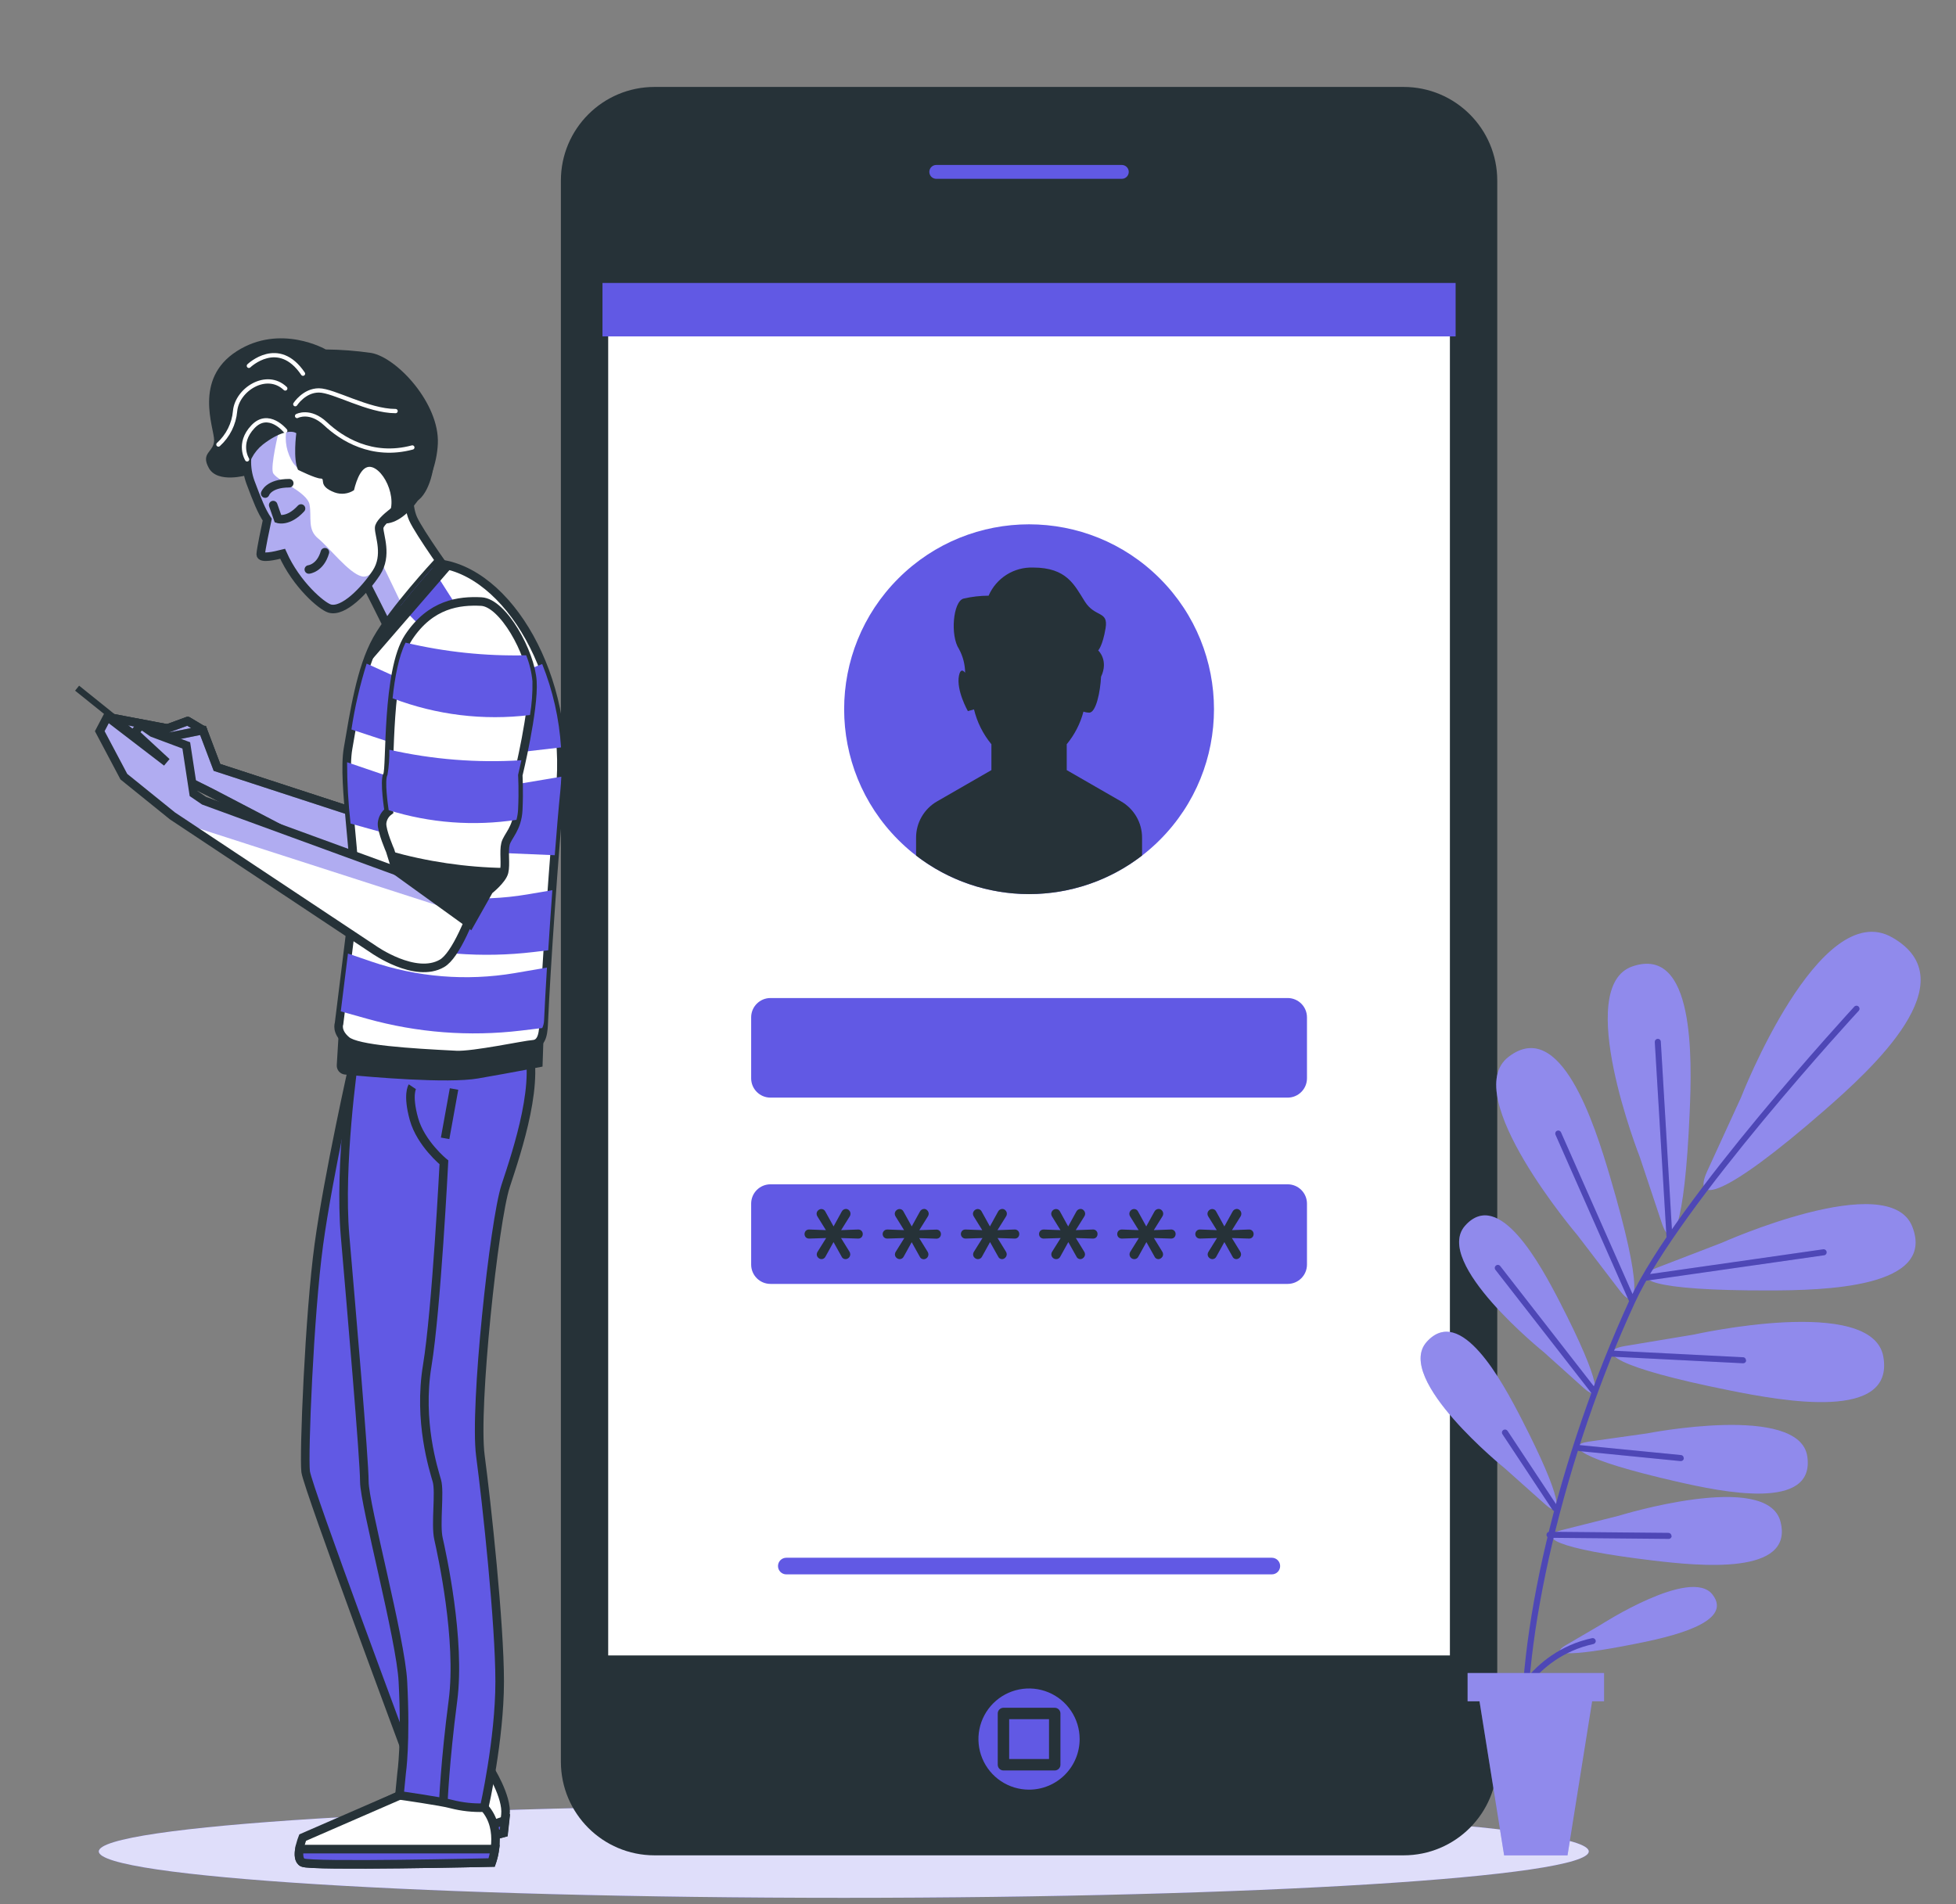<svg width="229" height="223" viewBox="0 0 229 223" fill="none" xmlns="http://www.w3.org/2000/svg">
<rect x="0" y="0" width="229" height="223" fill="#808080" stroke="none"/>
<path d="M98.787 222.232C146.957 222.232 186.006 219.8 186.006 216.799C186.006 213.798 146.957 211.365 98.787 211.365C50.617 211.365 11.567 213.798 11.567 216.799C11.567 219.8 50.617 222.232 98.787 222.232Z" fill="#6159E4"/>
<path opacity="0.8" d="M98.787 222.232C146.957 222.232 186.006 219.8 186.006 216.799C186.006 213.798 146.957 211.365 98.787 211.365C50.617 211.365 11.567 213.798 11.567 216.799C11.567 219.8 50.617 222.232 98.787 222.232Z" fill="white"/>
<path d="M164.328 10.181H76.629C70.574 10.181 65.666 15.089 65.666 21.144V206.293C65.666 212.348 70.574 217.256 76.629 217.256H164.328C170.383 217.256 175.292 212.348 175.292 206.293V21.144C175.292 15.089 170.383 10.181 164.328 10.181Z" fill="#263238"/>
<path d="M170.417 32.92H70.536V194.517H170.417V32.92Z" fill="white" stroke="#263238" stroke-width="1.337" stroke-miterlimit="10"/>
<path d="M135.787 98.355C144.242 89.9 144.242 76.193 135.787 67.738C127.333 59.283 113.625 59.283 105.17 67.738C96.715 76.193 96.715 89.9 105.17 98.355C113.625 106.81 127.333 106.81 135.787 98.355Z" fill="#6159E4"/>
<path d="M148.902 184.355H92.061C91.933 184.356 91.806 184.331 91.688 184.283C91.57 184.234 91.462 184.163 91.371 184.073C91.281 183.983 91.209 183.875 91.159 183.757C91.11 183.639 91.085 183.513 91.085 183.385C91.084 183.256 91.109 183.129 91.158 183.01C91.207 182.891 91.278 182.784 91.369 182.693C91.46 182.602 91.568 182.53 91.687 182.481C91.805 182.432 91.933 182.408 92.061 182.408H148.902C149.03 182.408 149.157 182.434 149.275 182.483C149.393 182.532 149.5 182.604 149.591 182.695C149.681 182.785 149.752 182.893 149.801 183.011C149.849 183.13 149.874 183.257 149.873 183.385C149.873 183.642 149.771 183.889 149.589 184.071C149.407 184.253 149.16 184.355 148.902 184.355Z" fill="#6159E4"/>
<path d="M150.753 116.867H90.204C88.955 116.867 87.942 117.88 87.942 119.129V126.267C87.942 127.517 88.955 128.529 90.204 128.529H150.753C152.002 128.529 153.015 127.517 153.015 126.267V119.129C153.015 117.88 152.002 116.867 150.753 116.867Z" fill="#6159E4"/>
<path d="M150.753 138.68H90.204C88.955 138.68 87.942 139.693 87.942 140.943V148.08C87.942 149.33 88.955 150.343 90.204 150.343H150.753C152.002 150.343 153.015 149.33 153.015 148.08V140.943C153.015 139.693 152.002 138.68 150.753 138.68Z" fill="#6159E4"/>
<path d="M131.258 93.846L124.888 90.178V87.148C125.81 86.032 126.479 84.729 126.846 83.329C127.065 83.406 127.296 83.447 127.529 83.447C128.319 83.447 128.821 80.998 128.905 79.249C129.825 77.302 128.572 76.163 128.572 76.163C128.572 76.163 129.092 75.644 129.436 73.562C129.78 71.48 128.223 72.349 127.01 70.441C125.796 68.534 124.928 66.458 120.944 66.458C119.846 66.422 118.763 66.717 117.835 67.304C116.908 67.892 116.178 68.745 115.742 69.753C114.75 69.757 113.762 69.872 112.796 70.097C111.578 70.441 111.234 74.43 112.272 75.993C112.736 76.848 112.984 77.803 112.994 78.775C112.717 78.437 112.43 78.346 112.272 79.114C111.928 80.846 113.316 83.272 113.316 83.272L114.032 83.069C114.393 84.566 115.09 85.961 116.069 87.148V90.178L109.699 93.846C108.955 94.275 108.337 94.893 107.907 95.637C107.477 96.381 107.251 97.224 107.25 98.083V100.182C111.039 103.109 115.691 104.697 120.479 104.697C125.266 104.697 129.918 103.109 133.707 100.182V98.083C133.707 97.224 133.481 96.38 133.051 95.636C132.621 94.892 132.003 94.275 131.258 93.846V93.846Z" fill="#263238"/>
<path d="M96.185 147.443C96.039 147.441 95.9 147.382 95.796 147.279C95.741 147.23 95.696 147.169 95.666 147.101C95.636 147.032 95.621 146.959 95.621 146.884C95.623 146.782 95.652 146.683 95.706 146.597L96.722 144.972L94.741 145.034C94.666 145.038 94.592 145.027 94.522 145.001C94.452 144.975 94.388 144.934 94.335 144.881C94.243 144.778 94.192 144.644 94.192 144.506C94.192 144.368 94.243 144.234 94.335 144.131C94.387 144.076 94.45 144.034 94.52 144.007C94.591 143.979 94.666 143.968 94.741 143.973L96.693 144.046L95.689 142.427C95.634 142.339 95.605 142.237 95.604 142.133C95.604 142.059 95.619 141.985 95.649 141.917C95.679 141.849 95.724 141.788 95.779 141.738C95.883 141.636 96.022 141.577 96.168 141.575C96.265 141.575 96.359 141.603 96.439 141.655C96.52 141.707 96.585 141.781 96.626 141.868L97.59 143.612L98.544 141.879C98.589 141.787 98.659 141.709 98.745 141.653C98.832 141.597 98.932 141.566 99.035 141.564C99.106 141.564 99.177 141.579 99.242 141.608C99.307 141.637 99.365 141.68 99.413 141.733C99.516 141.84 99.573 141.984 99.571 142.133C99.571 142.23 99.545 142.326 99.498 142.41L98.476 144.046L100.457 143.973C100.532 143.968 100.607 143.979 100.677 144.007C100.748 144.034 100.811 144.076 100.863 144.131C100.959 144.231 101.012 144.365 101.01 144.503C101.009 144.643 100.957 144.778 100.863 144.881C100.81 144.934 100.746 144.975 100.676 145.001C100.606 145.027 100.531 145.038 100.457 145.034L98.465 144.972L99.458 146.58C99.514 146.669 99.543 146.773 99.543 146.879C99.543 147.028 99.483 147.172 99.377 147.278C99.272 147.383 99.128 147.443 98.978 147.443C98.882 147.442 98.787 147.412 98.707 147.358C98.627 147.304 98.564 147.227 98.527 147.138L97.585 145.445L96.648 147.138C96.607 147.227 96.541 147.302 96.46 147.356C96.378 147.409 96.283 147.44 96.185 147.443V147.443Z" fill="#263238"/>
<path d="M105.337 147.443C105.191 147.441 105.052 147.382 104.948 147.279C104.892 147.23 104.848 147.169 104.818 147.101C104.788 147.032 104.773 146.959 104.773 146.884C104.775 146.782 104.804 146.683 104.858 146.597L105.873 144.972L103.898 145.034C103.823 145.037 103.748 145.025 103.677 144.999C103.606 144.973 103.542 144.933 103.487 144.881C103.412 144.804 103.362 144.706 103.343 144.6C103.325 144.494 103.339 144.385 103.383 144.287C103.428 144.189 103.501 144.106 103.593 144.05C103.684 143.994 103.791 143.967 103.898 143.973L105.845 144.046L104.841 142.427C104.786 142.339 104.757 142.237 104.756 142.133C104.756 142.059 104.771 141.985 104.801 141.917C104.831 141.849 104.876 141.788 104.931 141.738C105.035 141.636 105.174 141.577 105.32 141.575C105.417 141.575 105.51 141.603 105.591 141.655C105.672 141.707 105.737 141.781 105.777 141.868L106.742 143.612L107.696 141.879C107.741 141.787 107.811 141.709 107.897 141.653C107.984 141.597 108.084 141.566 108.187 141.564C108.258 141.563 108.329 141.578 108.394 141.607C108.459 141.637 108.517 141.679 108.565 141.733C108.617 141.786 108.658 141.848 108.686 141.917C108.715 141.986 108.729 142.059 108.728 142.133C108.726 142.231 108.699 142.326 108.649 142.41L107.628 144.046L109.614 143.984C109.689 143.979 109.763 143.991 109.832 144.018C109.902 144.045 109.964 144.088 110.015 144.142C110.111 144.242 110.164 144.376 110.162 144.514C110.161 144.654 110.109 144.789 110.015 144.893C109.963 144.945 109.9 144.986 109.831 145.012C109.762 145.038 109.688 145.049 109.614 145.045L107.617 144.983L108.61 146.591C108.666 146.681 108.695 146.784 108.694 146.89C108.694 147.04 108.635 147.183 108.529 147.289C108.423 147.395 108.28 147.454 108.13 147.454C108.034 147.453 107.939 147.423 107.859 147.369C107.779 147.315 107.716 147.239 107.679 147.149L106.737 145.457L105.8 147.149C105.757 147.236 105.691 147.309 105.609 147.361C105.528 147.412 105.434 147.441 105.337 147.443V147.443Z" fill="#263238"/>
<path d="M114.495 147.443C114.347 147.442 114.205 147.383 114.1 147.279C114.045 147.23 114 147.169 113.97 147.101C113.94 147.032 113.925 146.959 113.925 146.884C113.927 146.782 113.956 146.683 114.01 146.597L115.025 144.972L113.051 145.034C112.944 145.038 112.839 145.01 112.748 144.955C112.658 144.899 112.586 144.817 112.542 144.72C112.497 144.624 112.483 144.516 112.5 144.411C112.518 144.306 112.566 144.208 112.639 144.131C112.692 144.076 112.756 144.034 112.827 144.007C112.898 143.98 112.975 143.968 113.051 143.973L114.997 144.046L113.993 142.427C113.938 142.339 113.909 142.237 113.908 142.133C113.91 142.059 113.926 141.986 113.956 141.919C113.986 141.851 114.029 141.79 114.083 141.738C114.188 141.634 114.33 141.575 114.478 141.575C114.573 141.576 114.666 141.605 114.746 141.657C114.826 141.709 114.889 141.782 114.929 141.868L115.894 143.612L116.848 141.879C116.893 141.787 116.963 141.709 117.049 141.653C117.136 141.597 117.236 141.566 117.339 141.564C117.41 141.563 117.481 141.578 117.546 141.607C117.611 141.637 117.669 141.679 117.717 141.733C117.769 141.786 117.81 141.848 117.839 141.917C117.867 141.986 117.881 142.059 117.88 142.133C117.878 142.231 117.851 142.326 117.801 142.41L116.78 144.046L118.766 143.973C118.839 143.966 118.913 143.974 118.983 143.998C119.052 144.021 119.116 144.059 119.169 144.11C119.223 144.16 119.265 144.221 119.293 144.289C119.32 144.357 119.333 144.43 119.331 144.503C119.332 144.642 119.281 144.777 119.189 144.881C119.136 144.934 119.073 144.975 119.003 145.001C118.933 145.027 118.858 145.038 118.783 145.034L116.791 144.972L117.779 146.58C117.835 146.669 117.864 146.773 117.864 146.879C117.862 146.953 117.845 147.026 117.815 147.094C117.785 147.161 117.742 147.222 117.689 147.274C117.64 147.326 117.58 147.369 117.514 147.398C117.448 147.427 117.377 147.442 117.305 147.443C117.209 147.441 117.116 147.411 117.036 147.357C116.957 147.303 116.896 147.227 116.859 147.138L115.911 145.445L114.975 147.138C114.932 147.23 114.865 147.307 114.78 147.361C114.695 147.415 114.596 147.443 114.495 147.443V147.443Z" fill="#263238"/>
<path d="M123.647 147.443C123.499 147.442 123.357 147.383 123.252 147.279C123.146 147.175 123.085 147.033 123.083 146.884C123.081 146.783 123.109 146.683 123.162 146.597L124.178 144.972L122.203 145.034C122.127 145.037 122.052 145.025 121.981 144.999C121.911 144.973 121.846 144.933 121.791 144.881C121.699 144.778 121.648 144.644 121.648 144.506C121.648 144.368 121.699 144.234 121.791 144.131C121.845 144.078 121.91 144.037 121.981 144.01C122.051 143.983 122.127 143.97 122.203 143.973L124.155 144.046L123.156 142.427C123.102 142.339 123.072 142.237 123.072 142.133C123.073 142.059 123.09 141.986 123.12 141.919C123.15 141.851 123.193 141.79 123.247 141.738C123.352 141.634 123.493 141.575 123.641 141.575C123.738 141.575 123.832 141.603 123.913 141.655C123.993 141.707 124.058 141.781 124.099 141.868L125.058 143.612L126.011 141.879C126.057 141.787 126.126 141.709 126.213 141.653C126.299 141.597 126.399 141.566 126.502 141.564C126.574 141.563 126.644 141.578 126.709 141.607C126.775 141.637 126.833 141.679 126.88 141.733C126.933 141.786 126.974 141.848 127.002 141.917C127.03 141.986 127.044 142.059 127.044 142.133C127.042 142.231 127.015 142.326 126.965 142.41L125.944 144.046L127.93 143.973C128.003 143.966 128.076 143.974 128.146 143.998C128.215 144.021 128.279 144.059 128.333 144.11C128.386 144.16 128.428 144.221 128.456 144.289C128.484 144.357 128.497 144.43 128.494 144.503C128.495 144.642 128.445 144.777 128.353 144.881C128.3 144.934 128.236 144.975 128.166 145.001C128.096 145.027 128.021 145.038 127.947 145.034L125.955 144.972L126.942 146.58C126.998 146.669 127.027 146.773 127.027 146.879C127.027 146.953 127.012 147.027 126.982 147.095C126.952 147.163 126.907 147.224 126.852 147.274C126.803 147.326 126.744 147.369 126.678 147.398C126.612 147.427 126.54 147.442 126.468 147.443C126.372 147.441 126.279 147.411 126.2 147.357C126.121 147.303 126.059 147.227 126.023 147.138L125.075 145.445L124.138 147.138C124.095 147.231 124.026 147.31 123.938 147.364C123.851 147.418 123.75 147.446 123.647 147.443Z" fill="#263238"/>
<path d="M132.799 147.443C132.651 147.442 132.509 147.383 132.404 147.279C132.317 147.191 132.261 147.076 132.246 146.952C132.23 146.829 132.256 146.704 132.319 146.597L133.329 144.972L131.355 145.034C131.279 145.037 131.204 145.025 131.133 144.999C131.062 144.973 130.998 144.933 130.943 144.881C130.851 144.778 130.8 144.644 130.8 144.506C130.8 144.368 130.851 144.234 130.943 144.131C130.997 144.078 131.062 144.037 131.133 144.01C131.203 143.983 131.279 143.97 131.355 143.973L133.307 144.046L132.302 142.427C132.248 142.339 132.219 142.237 132.218 142.133C132.22 141.985 132.281 141.843 132.387 141.738C132.492 141.634 132.634 141.575 132.782 141.575C132.878 141.575 132.972 141.603 133.053 141.655C133.134 141.707 133.198 141.781 133.239 141.868L134.198 143.612L135.152 141.879C135.197 141.787 135.267 141.709 135.353 141.653C135.44 141.597 135.54 141.566 135.643 141.564C135.715 141.563 135.787 141.578 135.853 141.607C135.919 141.636 135.978 141.679 136.026 141.733C136.13 141.84 136.187 141.984 136.184 142.133C136.182 142.231 136.155 142.326 136.105 142.41L135.084 144.046L137.07 143.973C137.143 143.966 137.217 143.974 137.286 143.998C137.356 144.021 137.42 144.059 137.473 144.11C137.527 144.16 137.569 144.221 137.596 144.289C137.624 144.357 137.637 144.43 137.634 144.503C137.636 144.642 137.585 144.777 137.493 144.881C137.44 144.934 137.377 144.975 137.307 145.001C137.237 145.027 137.162 145.038 137.087 145.034L135.095 144.972L136.083 146.58C136.138 146.669 136.168 146.773 136.167 146.879C136.168 146.953 136.153 147.027 136.123 147.095C136.092 147.163 136.048 147.224 135.993 147.274C135.943 147.326 135.884 147.369 135.818 147.398C135.752 147.427 135.681 147.442 135.609 147.443C135.513 147.441 135.42 147.411 135.34 147.357C135.261 147.303 135.2 147.227 135.163 147.138L134.215 145.445L133.279 147.138C133.236 147.23 133.169 147.307 133.084 147.361C132.999 147.415 132.9 147.443 132.799 147.443Z" fill="#263238"/>
<path d="M141.951 147.443C141.805 147.441 141.665 147.382 141.561 147.279C141.506 147.23 141.461 147.169 141.431 147.101C141.401 147.032 141.386 146.959 141.386 146.884C141.388 146.782 141.417 146.683 141.471 146.597L142.481 144.972L140.506 145.034C140.434 145.039 140.361 145.029 140.292 145.005C140.223 144.981 140.16 144.943 140.107 144.893C140.054 144.843 140.012 144.782 139.984 144.715C139.955 144.648 139.941 144.576 139.942 144.503C139.942 144.434 139.955 144.366 139.981 144.302C140.007 144.238 140.046 144.18 140.094 144.131C140.146 144.076 140.21 144.034 140.28 144.007C140.35 143.979 140.425 143.968 140.501 143.973L142.453 144.046L141.448 142.427C141.394 142.339 141.365 142.237 141.364 142.133C141.366 141.985 141.427 141.843 141.533 141.738C141.638 141.634 141.78 141.575 141.928 141.575C142.024 141.575 142.118 141.603 142.199 141.655C142.28 141.707 142.344 141.781 142.385 141.868L143.344 143.612L144.303 141.879C144.348 141.788 144.417 141.71 144.502 141.655C144.588 141.599 144.687 141.567 144.789 141.564C144.861 141.563 144.933 141.578 144.999 141.607C145.065 141.636 145.124 141.679 145.172 141.733C145.276 141.84 145.333 141.984 145.33 142.133C145.33 142.23 145.305 142.326 145.257 142.41L144.236 144.046L146.216 143.973C146.291 143.968 146.367 143.979 146.437 144.007C146.507 144.034 146.571 144.076 146.622 144.131C146.719 144.231 146.771 144.365 146.769 144.503C146.769 144.643 146.717 144.778 146.622 144.881C146.569 144.934 146.506 144.975 146.436 145.001C146.366 145.027 146.291 145.038 146.216 145.034L144.224 144.972L145.212 146.58C145.268 146.669 145.297 146.773 145.297 146.879C145.294 147.027 145.234 147.169 145.127 147.274C145.024 147.379 144.885 147.439 144.738 147.443C144.642 147.441 144.549 147.411 144.469 147.357C144.39 147.303 144.329 147.227 144.292 147.138L143.344 145.445L142.408 147.138C142.367 147.226 142.303 147.301 142.222 147.355C142.142 147.409 142.048 147.439 141.951 147.443Z" fill="#263238"/>
<g style="mix-blend-mode:multiply">
<path d="M170.417 33.134H70.536V39.392H170.417V33.134Z" fill="#6159E4"/>
</g>
<path d="M131.338 21.607H109.615C109.222 21.607 108.846 21.451 108.569 21.174C108.292 20.897 108.136 20.52 108.136 20.128V20.128C108.136 19.736 108.292 19.36 108.569 19.083C108.846 18.806 109.222 18.65 109.615 18.65H131.338C131.73 18.65 132.106 18.806 132.383 19.083C132.66 19.36 132.816 19.736 132.816 20.128V20.128C132.816 20.52 132.66 20.897 132.383 21.174C132.106 21.451 131.73 21.607 131.338 21.607V21.607Z" fill="#6159E4" stroke="#263238" stroke-width="1.337" stroke-linecap="round" stroke-linejoin="round"/>
<path d="M126.4 203.646C126.401 202.474 126.055 201.328 125.404 200.353C124.754 199.378 123.828 198.617 122.746 198.168C121.663 197.719 120.471 197.601 119.321 197.83C118.172 198.058 117.115 198.623 116.287 199.452C115.458 200.28 114.893 201.337 114.665 202.486C114.436 203.636 114.554 204.828 115.003 205.911C115.452 206.993 116.213 207.919 117.188 208.569C118.163 209.22 119.309 209.566 120.481 209.565C122.051 209.564 123.555 208.94 124.665 207.83C125.775 206.72 126.399 205.216 126.4 203.646Z" fill="#6159E4"/>
<path d="M123.483 200.645H117.48V206.648H123.483V200.645Z" fill="#6159E4" stroke="#263238" stroke-width="1.337" stroke-linecap="round" stroke-linejoin="round"/>
<path d="M191.993 135.521C191.993 135.521 184.127 115.535 191.129 113.16C198.419 110.683 198.098 123.88 197.816 130.313C197.223 144.057 195.705 146.613 194.571 143.256L191.993 135.521ZM189.629 151.11C191.79 153.932 192.399 151.009 188.5 137.811C186.672 131.605 182.7 119.05 176.606 123.762C170.755 128.276 184.68 144.639 184.68 144.639L189.629 151.11ZM185.453 162.564C187.513 164.392 187.552 162.085 182.66 152.555C180.364 148.092 175.506 139.058 171.528 143.527C167.708 147.838 180.725 158.316 180.725 158.316L185.453 162.564ZM180.939 176.185C182.999 178.019 183.038 175.705 178.146 166.181C175.85 161.718 170.992 152.679 167.014 157.153C163.217 161.475 176.194 171.953 176.194 171.953L180.939 176.185ZM193.973 148.458C190.678 149.745 193.296 151.144 207.058 151.105C213.513 151.105 226.693 150.811 223.883 143.64C221.192 136.751 201.59 145.524 201.59 145.524L193.973 148.458ZM190.221 157.622C186.734 158.225 189.025 160.121 202.521 162.818C208.846 164.088 221.818 166.429 220.492 158.869C219.223 151.579 198.267 156.284 198.267 156.284L190.221 157.622ZM186.023 168.81C183.055 169.239 184.951 170.893 196.298 173.488C201.619 174.707 212.537 176.992 211.589 170.543C210.686 164.336 192.856 167.846 192.856 167.846L186.023 168.81ZM182.835 179.175C179.929 179.915 181.989 181.359 193.556 182.736C198.972 183.379 210.071 184.496 208.451 178.182C206.889 172.123 189.533 177.488 189.533 177.488L182.835 179.175ZM199.841 137.213C198.148 141.005 201.664 140.429 213.614 130.002C219.211 125.11 230.44 114.875 221.547 109.78C213.01 104.882 203.83 128.513 203.83 128.513L199.841 137.213ZM183.275 192.678C181.487 193.722 183.241 194.128 191.445 192.491C195.293 191.73 203.119 190.037 200.473 186.697C197.912 183.481 187.417 190.251 187.417 190.251L183.275 192.678Z" fill="#6159E4"/>
<path opacity="0.3" d="M191.993 135.521C191.993 135.521 184.127 115.535 191.129 113.16C198.419 110.683 198.098 123.88 197.816 130.313C197.223 144.057 195.705 146.613 194.571 143.256L191.993 135.521ZM189.629 151.11C191.79 153.932 192.399 151.009 188.5 137.811C186.672 131.605 182.7 119.05 176.606 123.762C170.755 128.276 184.68 144.639 184.68 144.639L189.629 151.11ZM185.453 162.564C187.513 164.392 187.552 162.085 182.66 152.555C180.364 148.092 175.506 139.058 171.528 143.527C167.708 147.838 180.725 158.316 180.725 158.316L185.453 162.564ZM180.939 176.185C182.999 178.019 183.038 175.705 178.146 166.181C175.85 161.718 170.992 152.679 167.014 157.153C163.217 161.475 176.194 171.953 176.194 171.953L180.939 176.185ZM193.973 148.458C190.678 149.745 193.296 151.144 207.058 151.105C213.513 151.105 226.693 150.811 223.883 143.64C221.192 136.751 201.59 145.524 201.59 145.524L193.973 148.458ZM190.221 157.622C186.734 158.225 189.025 160.121 202.521 162.818C208.846 164.088 221.818 166.429 220.492 158.869C219.223 151.579 198.267 156.284 198.267 156.284L190.221 157.622ZM186.023 168.81C183.055 169.239 184.951 170.893 196.298 173.488C201.619 174.707 212.537 176.992 211.589 170.543C210.686 164.336 192.856 167.846 192.856 167.846L186.023 168.81ZM182.835 179.175C179.929 179.915 181.989 181.359 193.556 182.736C198.972 183.379 210.071 184.496 208.451 178.182C206.889 172.123 189.533 177.488 189.533 177.488L182.835 179.175ZM199.841 137.213C198.148 141.005 201.664 140.429 213.614 130.002C219.211 125.11 230.44 114.875 221.547 109.78C213.01 104.882 203.83 128.513 203.83 128.513L199.841 137.213ZM183.275 192.678C181.487 193.722 183.241 194.128 191.445 192.491C195.293 191.73 203.119 190.037 200.473 186.697C197.912 183.481 187.417 190.251 187.417 190.251L183.275 192.678Z" fill="white"/>
<path d="M195.463 144.825L194.092 122.013ZM191.124 152.352L182.457 132.733ZM213.49 146.647L192.721 149.626ZM186.632 162.926L175.387 148.498ZM188.607 158.502L204.101 159.281ZM184.94 169.567L196.789 170.74ZM182.079 176.597L176.194 167.744ZM181.402 179.723L195.333 179.853ZM178.581 205.858C178.674 205.851 178.761 205.807 178.822 205.737C178.883 205.666 178.914 205.574 178.908 205.48C178.022 192.176 183.168 170.385 191.423 152.498C196.698 141.067 217.378 118.599 217.598 118.373C217.664 118.307 217.702 118.216 217.702 118.122C217.702 118.028 217.664 117.938 217.598 117.871C217.565 117.838 217.527 117.812 217.484 117.795C217.441 117.777 217.396 117.768 217.349 117.768C217.303 117.768 217.258 117.777 217.215 117.795C217.172 117.812 217.134 117.838 217.101 117.871C216.892 118.097 196.129 140.649 190.808 152.182C182.401 170.503 177.323 191.899 178.225 205.525C178.232 205.615 178.273 205.699 178.338 205.761C178.404 205.822 178.491 205.857 178.581 205.858V205.858ZM195.457 145.175C195.55 145.169 195.638 145.126 195.7 145.057C195.762 144.987 195.795 144.896 195.79 144.802L194.441 121.979C194.439 121.932 194.428 121.887 194.408 121.845C194.388 121.803 194.36 121.765 194.325 121.734C194.291 121.703 194.25 121.679 194.206 121.664C194.162 121.649 194.115 121.643 194.069 121.646C193.976 121.652 193.889 121.694 193.826 121.764C193.764 121.834 193.732 121.925 193.736 122.018L195.107 144.83C195.112 144.92 195.15 145.005 195.216 145.067C195.281 145.129 195.367 145.163 195.457 145.163V145.175ZM191.248 152.673C191.332 152.635 191.399 152.565 191.432 152.479C191.466 152.392 191.465 152.296 191.428 152.211L182.756 132.592C182.719 132.507 182.649 132.44 182.562 132.406C182.475 132.372 182.379 132.374 182.293 132.412C182.208 132.449 182.141 132.519 182.107 132.606C182.074 132.692 182.075 132.789 182.113 132.874L190.78 152.493C190.807 152.556 190.852 152.609 190.909 152.648C190.966 152.686 191.033 152.706 191.101 152.707C191.16 152.71 191.218 152.699 191.27 152.673H191.248ZM192.749 149.965L213.507 146.997C213.557 146.996 213.606 146.984 213.652 146.963C213.697 146.942 213.737 146.911 213.77 146.873C213.803 146.834 213.827 146.79 213.841 146.742C213.855 146.694 213.859 146.643 213.852 146.593C213.845 146.544 213.828 146.496 213.801 146.454C213.775 146.411 213.739 146.375 213.698 146.347C213.656 146.319 213.609 146.3 213.56 146.291C213.51 146.283 213.46 146.285 213.411 146.297L192.653 149.265C192.56 149.271 192.473 149.314 192.412 149.384C192.351 149.454 192.32 149.545 192.326 149.638C192.332 149.731 192.374 149.817 192.444 149.878C192.514 149.94 192.605 149.971 192.698 149.965H192.749ZM186.83 163.208C186.904 163.15 186.951 163.065 186.963 162.972C186.975 162.879 186.949 162.785 186.892 162.711L175.641 148.255C175.583 148.181 175.499 148.132 175.405 148.12C175.311 148.107 175.217 148.133 175.142 148.19C175.067 148.248 175.018 148.333 175.006 148.427C174.994 148.52 175.019 148.615 175.077 148.69L186.35 163.168C186.383 163.21 186.425 163.244 186.473 163.268C186.521 163.291 186.573 163.304 186.627 163.304C186.711 163.299 186.791 163.265 186.853 163.208H186.83ZM204.412 159.297C204.415 159.204 204.381 159.113 204.317 159.045C204.254 158.976 204.166 158.935 204.073 158.931L188.607 158.146C188.52 158.152 188.439 158.19 188.378 158.252C188.317 158.315 188.281 158.397 188.277 158.484C188.272 158.571 188.3 158.657 188.355 158.724C188.41 158.792 188.487 158.837 188.573 158.852L204.067 159.636C204.161 159.639 204.252 159.605 204.32 159.542C204.389 159.479 204.43 159.391 204.434 159.297H204.412ZM197.116 170.774C197.121 170.728 197.118 170.681 197.105 170.636C197.091 170.591 197.07 170.549 197.04 170.513C197.011 170.476 196.974 170.446 196.933 170.424C196.892 170.402 196.847 170.389 196.8 170.385L184.951 169.217C184.905 169.212 184.859 169.217 184.814 169.23C184.77 169.243 184.729 169.265 184.693 169.295C184.658 169.324 184.628 169.36 184.607 169.401C184.585 169.442 184.572 169.487 184.567 169.533C184.559 169.625 184.588 169.717 184.647 169.789C184.706 169.861 184.791 169.906 184.883 169.916L196.732 171.09H196.766C196.857 171.096 196.947 171.067 197.017 171.008C197.086 170.949 197.13 170.865 197.139 170.774H197.116ZM182.248 176.89C182.327 176.839 182.381 176.758 182.4 176.666C182.419 176.574 182.401 176.478 182.35 176.399L176.493 167.547C176.439 167.47 176.358 167.418 176.267 167.4C176.175 167.382 176.081 167.4 176.002 167.451C175.924 167.502 175.869 167.583 175.85 167.675C175.831 167.767 175.849 167.863 175.901 167.942L181.757 176.794C181.791 176.843 181.836 176.882 181.888 176.91C181.94 176.937 181.998 176.952 182.056 176.952C182.133 176.957 182.208 176.935 182.271 176.89H182.248ZM195.688 179.853C195.687 179.76 195.65 179.671 195.585 179.605C195.52 179.539 195.431 179.5 195.339 179.497L181.408 179.367C181.315 179.367 181.226 179.404 181.16 179.47C181.095 179.535 181.058 179.624 181.058 179.717C181.056 179.764 181.064 179.81 181.081 179.854C181.098 179.897 181.124 179.937 181.156 179.97C181.189 180.003 181.228 180.029 181.271 180.047C181.315 180.065 181.361 180.073 181.408 180.073L195.339 180.202C195.386 180.205 195.434 180.197 195.479 180.181C195.523 180.164 195.564 180.139 195.599 180.106C195.634 180.074 195.662 180.035 195.681 179.991C195.7 179.947 195.71 179.9 195.711 179.853H195.688ZM176.995 200.684C177.024 200.622 179.399 194.077 186.542 192.514C186.634 192.494 186.714 192.438 186.765 192.359C186.816 192.279 186.833 192.183 186.813 192.091C186.79 192.001 186.733 191.923 186.655 191.873C186.576 191.824 186.481 191.807 186.39 191.826C178.857 193.473 176.358 200.385 176.329 200.453C176.3 200.542 176.307 200.639 176.348 200.723C176.389 200.807 176.461 200.872 176.55 200.904H176.662C176.737 200.911 176.813 200.893 176.877 200.853C176.941 200.814 176.99 200.754 177.018 200.684H176.995ZM178.581 205.858C178.674 205.851 178.761 205.807 178.822 205.737C178.883 205.666 178.914 205.574 178.908 205.48C178.022 192.176 183.168 170.385 191.423 152.498C196.698 141.067 217.378 118.599 217.598 118.373C217.664 118.307 217.702 118.216 217.702 118.122C217.702 118.028 217.664 117.938 217.598 117.871C217.565 117.838 217.527 117.812 217.484 117.795C217.441 117.777 217.396 117.768 217.349 117.768C217.303 117.768 217.258 117.777 217.215 117.795C217.172 117.812 217.134 117.838 217.101 117.871C216.892 118.097 196.129 140.649 190.808 152.182C182.401 170.503 177.323 191.899 178.225 205.525C178.232 205.615 178.273 205.699 178.338 205.761C178.404 205.822 178.491 205.857 178.581 205.858V205.858ZM195.457 145.175C195.55 145.169 195.638 145.126 195.7 145.057C195.762 144.987 195.795 144.896 195.79 144.802L194.441 121.979C194.439 121.932 194.428 121.887 194.408 121.845C194.388 121.803 194.36 121.765 194.325 121.734C194.291 121.703 194.25 121.679 194.206 121.664C194.162 121.649 194.115 121.643 194.069 121.646C193.976 121.652 193.889 121.694 193.826 121.764C193.764 121.834 193.732 121.925 193.736 122.018L195.107 144.83C195.112 144.92 195.15 145.005 195.216 145.067C195.281 145.129 195.367 145.163 195.457 145.163V145.175ZM191.248 152.673C191.332 152.635 191.399 152.565 191.432 152.479C191.466 152.392 191.465 152.296 191.428 152.211L182.756 132.592C182.719 132.507 182.649 132.44 182.562 132.406C182.475 132.372 182.379 132.374 182.293 132.412C182.208 132.449 182.141 132.519 182.107 132.606C182.074 132.692 182.075 132.789 182.113 132.874L190.78 152.493C190.807 152.556 190.852 152.609 190.909 152.648C190.966 152.686 191.033 152.706 191.101 152.707C191.16 152.71 191.218 152.699 191.27 152.673H191.248ZM192.749 149.965L213.507 146.997C213.557 146.996 213.606 146.984 213.652 146.963C213.697 146.942 213.737 146.911 213.77 146.873C213.803 146.834 213.827 146.79 213.841 146.742C213.855 146.694 213.859 146.643 213.852 146.593C213.845 146.544 213.828 146.496 213.801 146.454C213.775 146.411 213.739 146.375 213.698 146.347C213.656 146.319 213.609 146.3 213.56 146.291C213.51 146.283 213.46 146.285 213.411 146.297L192.653 149.265C192.56 149.271 192.473 149.314 192.412 149.384C192.351 149.454 192.32 149.545 192.326 149.638C192.332 149.731 192.374 149.817 192.444 149.878C192.514 149.94 192.605 149.971 192.698 149.965H192.749ZM186.83 163.208C186.904 163.15 186.951 163.065 186.963 162.972C186.975 162.879 186.949 162.785 186.892 162.711L175.641 148.255C175.613 148.218 175.577 148.187 175.537 148.164C175.496 148.141 175.451 148.126 175.405 148.12C175.359 148.113 175.311 148.117 175.266 148.129C175.221 148.141 175.179 148.162 175.142 148.19C175.105 148.219 175.074 148.255 175.05 148.295C175.027 148.336 175.012 148.38 175.006 148.427C175 148.473 175.003 148.52 175.015 148.565C175.027 148.61 175.048 148.653 175.077 148.69L186.35 163.168C186.383 163.21 186.425 163.244 186.473 163.268C186.521 163.291 186.573 163.304 186.627 163.304C186.711 163.299 186.791 163.265 186.853 163.208H186.83ZM204.412 159.297C204.415 159.204 204.381 159.113 204.317 159.045C204.254 158.976 204.166 158.935 204.073 158.931L188.607 158.146C188.52 158.152 188.439 158.19 188.378 158.252C188.317 158.315 188.281 158.397 188.277 158.484C188.272 158.571 188.3 158.657 188.355 158.724C188.41 158.792 188.487 158.837 188.573 158.852L204.067 159.636C204.161 159.639 204.252 159.605 204.32 159.542C204.389 159.479 204.43 159.391 204.434 159.297H204.412ZM197.116 170.774C197.121 170.728 197.118 170.681 197.105 170.636C197.091 170.591 197.07 170.549 197.04 170.513C197.011 170.476 196.974 170.446 196.933 170.424C196.892 170.402 196.847 170.389 196.8 170.385L184.951 169.217C184.905 169.212 184.859 169.217 184.814 169.23C184.77 169.243 184.729 169.265 184.693 169.295C184.658 169.324 184.628 169.36 184.607 169.401C184.585 169.442 184.572 169.487 184.567 169.533C184.559 169.625 184.588 169.717 184.647 169.789C184.706 169.861 184.791 169.906 184.883 169.916L196.732 171.09H196.766C196.857 171.096 196.947 171.067 197.017 171.008C197.086 170.949 197.13 170.865 197.139 170.774H197.116ZM182.248 176.89C182.327 176.839 182.381 176.758 182.4 176.666C182.419 176.574 182.401 176.478 182.35 176.399L176.493 167.547C176.439 167.47 176.358 167.418 176.267 167.4C176.175 167.382 176.081 167.4 176.002 167.451C175.924 167.502 175.869 167.583 175.85 167.675C175.831 167.767 175.849 167.863 175.901 167.942L181.757 176.794C181.791 176.843 181.836 176.882 181.888 176.91C181.94 176.937 181.998 176.952 182.056 176.952C182.133 176.957 182.208 176.935 182.271 176.89H182.248ZM195.688 179.853C195.687 179.76 195.65 179.671 195.585 179.605C195.52 179.539 195.431 179.5 195.339 179.497L181.408 179.367C181.315 179.367 181.226 179.404 181.16 179.47C181.095 179.535 181.058 179.624 181.058 179.717C181.056 179.764 181.064 179.81 181.081 179.854C181.098 179.897 181.124 179.937 181.156 179.97C181.189 180.003 181.228 180.029 181.271 180.047C181.315 180.065 181.361 180.073 181.408 180.073L195.339 180.202C195.386 180.205 195.434 180.197 195.479 180.181C195.523 180.164 195.564 180.139 195.599 180.106C195.634 180.074 195.662 180.035 195.681 179.991C195.7 179.947 195.71 179.9 195.711 179.853H195.688ZM176.995 200.684C177.024 200.622 179.399 194.077 186.542 192.514C186.634 192.494 186.714 192.438 186.765 192.359C186.816 192.279 186.833 192.183 186.813 192.091C186.79 192.001 186.733 191.923 186.655 191.873C186.576 191.824 186.481 191.807 186.39 191.826C178.857 193.473 176.358 200.385 176.329 200.453C176.3 200.542 176.307 200.639 176.348 200.723C176.389 200.807 176.461 200.872 176.55 200.904H176.662C176.737 200.911 176.813 200.893 176.877 200.853C176.941 200.814 176.99 200.754 177.018 200.684H176.995Z" fill="#6159E4"/>
<path opacity="0.2" d="M195.463 144.825L194.092 122.013ZM191.124 152.352L182.457 132.733ZM213.49 146.647L192.721 149.626ZM186.632 162.926L175.387 148.498ZM188.607 158.502L204.101 159.281ZM184.94 169.567L196.789 170.74ZM182.079 176.597L176.194 167.744ZM181.402 179.723L195.333 179.853ZM178.581 205.858C178.674 205.851 178.761 205.807 178.822 205.737C178.883 205.666 178.914 205.574 178.908 205.48C178.022 192.176 183.168 170.385 191.423 152.498C196.698 141.067 217.378 118.599 217.598 118.373C217.664 118.307 217.702 118.216 217.702 118.122C217.702 118.028 217.664 117.938 217.598 117.871C217.565 117.838 217.527 117.812 217.484 117.795C217.441 117.777 217.396 117.768 217.349 117.768C217.303 117.768 217.258 117.777 217.215 117.795C217.172 117.812 217.134 117.838 217.101 117.871C216.892 118.097 196.129 140.649 190.808 152.182C182.401 170.503 177.323 191.899 178.225 205.525C178.232 205.615 178.273 205.699 178.338 205.761C178.404 205.822 178.491 205.857 178.581 205.858V205.858ZM195.457 145.175C195.55 145.169 195.638 145.126 195.7 145.057C195.762 144.987 195.795 144.896 195.79 144.802L194.441 121.979C194.439 121.932 194.428 121.887 194.408 121.845C194.388 121.803 194.36 121.765 194.325 121.734C194.291 121.703 194.25 121.679 194.206 121.664C194.162 121.649 194.115 121.643 194.069 121.646C193.976 121.652 193.889 121.694 193.826 121.764C193.764 121.834 193.732 121.925 193.736 122.018L195.107 144.83C195.112 144.92 195.15 145.005 195.216 145.067C195.281 145.129 195.367 145.163 195.457 145.163V145.175ZM191.248 152.673C191.332 152.635 191.399 152.565 191.432 152.479C191.466 152.392 191.465 152.296 191.428 152.211L182.756 132.592C182.719 132.507 182.649 132.44 182.562 132.406C182.475 132.372 182.379 132.374 182.293 132.412C182.208 132.449 182.141 132.519 182.107 132.606C182.074 132.692 182.075 132.789 182.113 132.874L190.78 152.493C190.807 152.556 190.852 152.609 190.909 152.648C190.966 152.686 191.033 152.706 191.101 152.707C191.16 152.71 191.218 152.699 191.27 152.673H191.248ZM192.749 149.965L213.507 146.997C213.557 146.996 213.606 146.984 213.652 146.963C213.697 146.942 213.737 146.911 213.77 146.873C213.803 146.834 213.827 146.79 213.841 146.742C213.855 146.694 213.859 146.643 213.852 146.593C213.845 146.544 213.828 146.496 213.801 146.454C213.775 146.411 213.739 146.375 213.698 146.347C213.656 146.319 213.609 146.3 213.56 146.291C213.51 146.283 213.46 146.285 213.411 146.297L192.653 149.265C192.56 149.271 192.473 149.314 192.412 149.384C192.351 149.454 192.32 149.545 192.326 149.638C192.332 149.731 192.374 149.817 192.444 149.878C192.514 149.94 192.605 149.971 192.698 149.965H192.749ZM186.83 163.208C186.904 163.15 186.951 163.065 186.963 162.972C186.975 162.879 186.949 162.785 186.892 162.711L175.641 148.255C175.583 148.181 175.499 148.132 175.405 148.12C175.311 148.107 175.217 148.133 175.142 148.19C175.067 148.248 175.018 148.333 175.006 148.427C174.994 148.52 175.019 148.615 175.077 148.69L186.35 163.168C186.383 163.21 186.425 163.244 186.473 163.268C186.521 163.291 186.573 163.304 186.627 163.304C186.711 163.299 186.791 163.265 186.853 163.208H186.83ZM204.412 159.297C204.415 159.204 204.381 159.113 204.317 159.045C204.254 158.976 204.166 158.935 204.073 158.931L188.607 158.146C188.52 158.152 188.439 158.19 188.378 158.252C188.317 158.315 188.281 158.397 188.277 158.484C188.272 158.571 188.3 158.657 188.355 158.724C188.41 158.792 188.487 158.837 188.573 158.852L204.067 159.636C204.161 159.639 204.252 159.605 204.32 159.542C204.389 159.479 204.43 159.391 204.434 159.297H204.412ZM197.116 170.774C197.121 170.728 197.118 170.681 197.105 170.636C197.091 170.591 197.07 170.549 197.04 170.513C197.011 170.476 196.974 170.446 196.933 170.424C196.892 170.402 196.847 170.389 196.8 170.385L184.951 169.217C184.905 169.212 184.859 169.217 184.814 169.23C184.77 169.243 184.729 169.265 184.693 169.295C184.658 169.324 184.628 169.36 184.607 169.401C184.585 169.442 184.572 169.487 184.567 169.533C184.559 169.625 184.588 169.717 184.647 169.789C184.706 169.861 184.791 169.906 184.883 169.916L196.732 171.09H196.766C196.857 171.096 196.947 171.067 197.017 171.008C197.086 170.949 197.13 170.865 197.139 170.774H197.116ZM182.248 176.89C182.327 176.839 182.381 176.758 182.4 176.666C182.419 176.574 182.401 176.478 182.35 176.399L176.493 167.547C176.439 167.47 176.358 167.418 176.267 167.4C176.175 167.382 176.081 167.4 176.002 167.451C175.924 167.502 175.869 167.583 175.85 167.675C175.831 167.767 175.849 167.863 175.901 167.942L181.757 176.794C181.791 176.843 181.836 176.882 181.888 176.91C181.94 176.937 181.998 176.952 182.056 176.952C182.133 176.957 182.208 176.935 182.271 176.89H182.248ZM195.688 179.853C195.687 179.76 195.65 179.671 195.585 179.605C195.52 179.539 195.431 179.5 195.339 179.497L181.408 179.367C181.315 179.367 181.226 179.404 181.16 179.47C181.095 179.535 181.058 179.624 181.058 179.717C181.056 179.764 181.064 179.81 181.081 179.854C181.098 179.897 181.124 179.937 181.156 179.97C181.189 180.003 181.228 180.029 181.271 180.047C181.315 180.065 181.361 180.073 181.408 180.073L195.339 180.202C195.386 180.205 195.434 180.197 195.479 180.181C195.523 180.164 195.564 180.139 195.599 180.106C195.634 180.074 195.662 180.035 195.681 179.991C195.7 179.947 195.71 179.9 195.711 179.853H195.688ZM176.995 200.684C177.024 200.622 179.399 194.077 186.542 192.514C186.634 192.494 186.714 192.438 186.765 192.359C186.816 192.279 186.833 192.183 186.813 192.091C186.79 192.001 186.733 191.923 186.655 191.873C186.576 191.824 186.481 191.807 186.39 191.826C178.857 193.473 176.358 200.385 176.329 200.453C176.3 200.542 176.307 200.639 176.348 200.723C176.389 200.807 176.461 200.872 176.55 200.904H176.662C176.737 200.911 176.813 200.893 176.877 200.853C176.941 200.814 176.99 200.754 177.018 200.684H176.995ZM178.581 205.858C178.674 205.851 178.761 205.807 178.822 205.737C178.883 205.666 178.914 205.574 178.908 205.48C178.022 192.176 183.168 170.385 191.423 152.498C196.698 141.067 217.378 118.599 217.598 118.373C217.664 118.307 217.702 118.216 217.702 118.122C217.702 118.028 217.664 117.938 217.598 117.871C217.565 117.838 217.527 117.812 217.484 117.795C217.441 117.777 217.396 117.768 217.349 117.768C217.303 117.768 217.258 117.777 217.215 117.795C217.172 117.812 217.134 117.838 217.101 117.871C216.892 118.097 196.129 140.649 190.808 152.182C182.401 170.503 177.323 191.899 178.225 205.525C178.232 205.615 178.273 205.699 178.338 205.761C178.404 205.822 178.491 205.857 178.581 205.858V205.858ZM195.457 145.175C195.55 145.169 195.638 145.126 195.7 145.057C195.762 144.987 195.795 144.896 195.79 144.802L194.441 121.979C194.439 121.932 194.428 121.887 194.408 121.845C194.388 121.803 194.36 121.765 194.325 121.734C194.291 121.703 194.25 121.679 194.206 121.664C194.162 121.649 194.115 121.643 194.069 121.646C193.976 121.652 193.889 121.694 193.826 121.764C193.764 121.834 193.732 121.925 193.736 122.018L195.107 144.83C195.112 144.92 195.15 145.005 195.216 145.067C195.281 145.129 195.367 145.163 195.457 145.163V145.175ZM191.248 152.673C191.332 152.635 191.399 152.565 191.432 152.479C191.466 152.392 191.465 152.296 191.428 152.211L182.756 132.592C182.719 132.507 182.649 132.44 182.562 132.406C182.475 132.372 182.379 132.374 182.293 132.412C182.208 132.449 182.141 132.519 182.107 132.606C182.074 132.692 182.075 132.789 182.113 132.874L190.78 152.493C190.807 152.556 190.852 152.609 190.909 152.648C190.966 152.686 191.033 152.706 191.101 152.707C191.16 152.71 191.218 152.699 191.27 152.673H191.248ZM192.749 149.965L213.507 146.997C213.557 146.996 213.606 146.984 213.652 146.963C213.697 146.942 213.737 146.911 213.77 146.873C213.803 146.834 213.827 146.79 213.841 146.742C213.855 146.694 213.859 146.643 213.852 146.593C213.845 146.544 213.828 146.496 213.801 146.454C213.775 146.411 213.739 146.375 213.698 146.347C213.656 146.319 213.609 146.3 213.56 146.291C213.51 146.283 213.46 146.285 213.411 146.297L192.653 149.265C192.56 149.271 192.473 149.314 192.412 149.384C192.351 149.454 192.32 149.545 192.326 149.638C192.332 149.731 192.374 149.817 192.444 149.878C192.514 149.94 192.605 149.971 192.698 149.965H192.749ZM186.83 163.208C186.904 163.15 186.951 163.065 186.963 162.972C186.975 162.879 186.949 162.785 186.892 162.711L175.641 148.255C175.613 148.218 175.577 148.187 175.537 148.164C175.496 148.141 175.451 148.126 175.405 148.12C175.359 148.113 175.311 148.117 175.266 148.129C175.221 148.141 175.179 148.162 175.142 148.19C175.105 148.219 175.074 148.255 175.05 148.295C175.027 148.336 175.012 148.38 175.006 148.427C175 148.473 175.003 148.52 175.015 148.565C175.027 148.61 175.048 148.653 175.077 148.69L186.35 163.168C186.383 163.21 186.425 163.244 186.473 163.268C186.521 163.291 186.573 163.304 186.627 163.304C186.711 163.299 186.791 163.265 186.853 163.208H186.83ZM204.412 159.297C204.415 159.204 204.381 159.113 204.317 159.045C204.254 158.976 204.166 158.935 204.073 158.931L188.607 158.146C188.52 158.152 188.439 158.19 188.378 158.252C188.317 158.315 188.281 158.397 188.277 158.484C188.272 158.571 188.3 158.657 188.355 158.724C188.41 158.792 188.487 158.837 188.573 158.852L204.067 159.636C204.161 159.639 204.252 159.605 204.32 159.542C204.389 159.479 204.43 159.391 204.434 159.297H204.412ZM197.116 170.774C197.121 170.728 197.118 170.681 197.105 170.636C197.091 170.591 197.07 170.549 197.04 170.513C197.011 170.476 196.974 170.446 196.933 170.424C196.892 170.402 196.847 170.389 196.8 170.385L184.951 169.217C184.905 169.212 184.859 169.217 184.814 169.23C184.77 169.243 184.729 169.265 184.693 169.295C184.658 169.324 184.628 169.36 184.607 169.401C184.585 169.442 184.572 169.487 184.567 169.533C184.559 169.625 184.588 169.717 184.647 169.789C184.706 169.861 184.791 169.906 184.883 169.916L196.732 171.09H196.766C196.857 171.096 196.947 171.067 197.017 171.008C197.086 170.949 197.13 170.865 197.139 170.774H197.116ZM182.248 176.89C182.327 176.839 182.381 176.758 182.4 176.666C182.419 176.574 182.401 176.478 182.35 176.399L176.493 167.547C176.439 167.47 176.358 167.418 176.267 167.4C176.175 167.382 176.081 167.4 176.002 167.451C175.924 167.502 175.869 167.583 175.85 167.675C175.831 167.767 175.849 167.863 175.901 167.942L181.757 176.794C181.791 176.843 181.836 176.882 181.888 176.91C181.94 176.937 181.998 176.952 182.056 176.952C182.133 176.957 182.208 176.935 182.271 176.89H182.248ZM195.688 179.853C195.687 179.76 195.65 179.671 195.585 179.605C195.52 179.539 195.431 179.5 195.339 179.497L181.408 179.367C181.315 179.367 181.226 179.404 181.16 179.47C181.095 179.535 181.058 179.624 181.058 179.717C181.056 179.764 181.064 179.81 181.081 179.854C181.098 179.897 181.124 179.937 181.156 179.97C181.189 180.003 181.228 180.029 181.271 180.047C181.315 180.065 181.361 180.073 181.408 180.073L195.339 180.202C195.386 180.205 195.434 180.197 195.479 180.181C195.523 180.164 195.564 180.139 195.599 180.106C195.634 180.074 195.662 180.035 195.681 179.991C195.7 179.947 195.71 179.9 195.711 179.853H195.688ZM176.995 200.684C177.024 200.622 179.399 194.077 186.542 192.514C186.634 192.494 186.714 192.438 186.765 192.359C186.816 192.279 186.833 192.183 186.813 192.091C186.79 192.001 186.733 191.923 186.655 191.873C186.576 191.824 186.481 191.807 186.39 191.826C178.857 193.473 176.358 200.385 176.329 200.453C176.3 200.542 176.307 200.639 176.348 200.723C176.389 200.807 176.461 200.872 176.55 200.904H176.662C176.737 200.911 176.813 200.893 176.877 200.853C176.941 200.814 176.99 200.754 177.018 200.684H176.995Z" fill="black"/>
<path d="M187.795 195.911H171.821V199.217H173.215L176.098 217.256H183.518L186.401 199.217H187.795V195.911Z" fill="#6159E4"/>
<path opacity="0.3" d="M187.795 195.911H171.821V199.217H173.215L176.098 217.256H183.518L186.401 199.217H187.795V195.911Z" fill="white"/>
<path d="M43.982 95.928L25.402 89.862L23.749 85.495L19.974 85.377L13.124 84.079L13.948 85.495L22.569 91.753L24.697 92.813L44.129 102.964L43.982 95.928Z" fill="white" stroke="#263238" stroke-width="1.004" stroke-miterlimit="10"/>
<path d="M23.748 85.495L21.977 84.435L18.439 85.732L19.026 86.438L23.748 85.495Z" fill="white" stroke="#263238" stroke-width="1.004" stroke-linejoin="round"/>
<path d="M43.982 95.928L25.402 89.862L23.749 85.495L19.974 85.377L13.124 84.079L13.948 85.495L22.569 91.753L24.697 92.813L44.129 102.964L43.982 95.928Z" fill="white"/>
<path opacity="0.5" d="M43.982 95.928L25.402 89.862L23.749 85.495L19.974 85.377L13.124 84.079L13.948 85.495L22.569 91.753L24.697 92.813L44.129 102.964L43.982 95.928Z" fill="#6159E4" stroke="#263238" stroke-width="1.004" stroke-miterlimit="10"/>
<path d="M43.982 95.928L25.402 89.862L23.749 85.495L19.974 85.377L13.124 84.079L13.948 85.495L22.569 91.753L24.697 92.813L44.129 102.964L43.982 95.928Z" stroke="#263238" stroke-width="1.004" stroke-miterlimit="10"/>
<path d="M23.748 85.495L21.977 84.435L18.439 85.732L19.026 86.438L23.748 85.495Z" fill="white"/>
<path opacity="0.5" d="M23.748 85.495L21.977 84.435L18.439 85.732L19.026 86.438L23.748 85.495Z" fill="#6159E4" stroke="#263238" stroke-width="1.004" stroke-linejoin="round"/>
<path d="M23.748 85.495L21.977 84.435L18.439 85.732L19.026 86.438L23.748 85.495Z" stroke="#263238" stroke-width="1.004" stroke-linejoin="round"/>
<path d="M47.926 56.561C47.926 56.561 47.638 59.1 48.355 60.731C49.071 62.362 53.049 67.885 53.049 67.885L45.624 73.838C45.624 73.838 42.543 67.632 41.956 66.627C41.37 65.623 40.664 61.301 42.577 58.203C44.49 55.106 47.243 54.27 47.926 56.561Z" fill="white"/>
<g style="mix-blend-mode:multiply" opacity="0.5">
<path d="M44.112 64.72L47.334 71.401L45.619 73.844L42.38 68.06L44.112 64.72Z" fill="#6159E4"/>
</g>
<path d="M47.926 56.561C47.926 56.561 47.638 59.1 48.355 60.731C49.071 62.362 53.049 67.885 53.049 67.885L45.624 73.838C45.624 73.838 42.543 67.632 41.956 66.627C41.37 65.623 40.664 61.301 42.577 58.203C44.49 55.106 47.243 54.27 47.926 56.561Z" stroke="#263238" stroke-width="1.004" stroke-miterlimit="10"/>
<path d="M50.228 51.912C49.771 49.091 46.538 43.352 41.409 43.572C38.08 43.719 36.523 44.391 35.078 45.209C33.901 45.902 32.804 46.724 31.806 47.657C29.301 50.665 28.421 51.489 28.906 53.791C28.866 54.709 29.01 55.626 29.329 56.488C30.096 58.536 30.621 59.873 31.287 60.849C31.084 61.803 30.553 64.319 30.525 64.895C30.497 65.471 32.218 65.07 33.087 64.85C34.7 68.461 37.657 70.966 38.577 71.254C40.179 71.756 42.713 69.121 44.056 67.079C45.398 65.036 44.383 62.74 44.388 61.825C44.394 60.911 47.407 58.903 48.524 58.265C49.641 57.628 50.68 54.727 50.228 51.912Z" fill="white"/>
<g style="mix-blend-mode:multiply" opacity="0.5">
<path d="M28.928 53.791C28.889 54.709 29.033 55.626 29.352 56.488C30.119 58.536 30.644 59.873 31.31 60.849C31.107 61.803 30.576 64.32 30.548 64.895C30.52 65.471 32.241 65.07 33.109 64.85C34.723 68.461 37.68 70.966 38.6 71.254C40.202 71.756 42.735 69.121 44.078 67.079C44.414 66.569 44.632 65.99 44.716 65.386C44.642 65.121 44.592 64.957 44.592 64.957C44.592 64.957 43.836 67.863 42.335 67.485C40.834 67.107 38.538 64.099 37.257 63.061C35.976 62.023 36.501 60.658 36.247 59.112C35.993 57.566 32.201 56.206 31.947 55.32C31.693 54.434 32.579 50.767 32.579 50.767C32.579 50.767 34.018 48.848 33.708 49.638C33.488 50.323 33.409 51.045 33.474 51.761C33.539 52.477 33.747 53.173 34.086 53.808C34.324 54.308 34.701 54.73 35.172 55.021C35.644 55.312 36.189 55.461 36.743 55.45L38.12 48.628L35.214 46.224L31.829 47.635C29.301 50.665 28.438 51.489 28.928 53.791Z" fill="#6159E4"/>
</g>
<path d="M50.228 51.912C49.771 49.091 46.538 43.352 41.409 43.572C38.08 43.719 36.523 44.391 35.078 45.209C33.901 45.902 32.804 46.724 31.806 47.657C29.301 50.665 28.421 51.489 28.906 53.791C28.866 54.709 29.01 55.626 29.329 56.488C30.096 58.536 30.621 59.873 31.287 60.849C31.084 61.803 30.553 64.319 30.525 64.895C30.497 65.471 32.218 65.07 33.087 64.85C34.7 68.461 37.657 70.966 38.577 71.254C40.179 71.756 42.713 69.121 44.056 67.079C45.398 65.036 44.383 62.74 44.388 61.825C44.394 60.911 47.407 58.903 48.524 58.265C49.641 57.628 50.68 54.727 50.228 51.912Z" stroke="#263238" stroke-miterlimit="10"/>
<path d="M31.986 59.145L32.551 60.759C32.551 60.759 33.764 61.16 35.242 59.546" stroke="#263238" stroke-miterlimit="10" stroke-linecap="round"/>
<path d="M36.156 66.684C36.156 66.684 37.499 66.548 38.041 64.664" stroke="#263238" stroke-miterlimit="10" stroke-linecap="round"/>
<path d="M31.044 57.797C31.044 57.797 31.445 56.584 33.865 56.584" stroke="#263238" stroke-miterlimit="10" stroke-linecap="round"/>
<path d="M43.452 41.327C41.693 41.074 39.919 40.938 38.142 40.921C38.142 40.921 32.827 37.857 27.721 41.124C22.615 44.391 25.069 50.112 25.069 51.539C25.069 52.967 23.433 52.973 24.454 54.812C25.475 56.651 28.928 55.636 28.928 55.636C28.965 54.942 29.148 54.264 29.466 53.646C29.785 53.029 30.23 52.486 30.774 52.053C32.613 50.625 34.08 50.315 34.689 50.727C34.689 50.727 34.283 53.791 34.892 55.015C34.892 55.015 36.935 56.036 37.55 56.036C38.165 56.036 37.149 56.9 39.186 57.667C39.557 57.8 39.954 57.846 40.346 57.8C40.738 57.754 41.113 57.618 41.443 57.402C41.742 56.161 42.397 54.293 43.616 54.727C45.404 55.365 47.035 59.766 44.614 61.267C47.526 61.797 51.052 56.646 51.261 51.951C51.47 47.257 46.476 41.857 43.452 41.327Z" fill="#263238"/>
<path d="M34.78 48.713C34.78 48.713 36.281 47.906 38.12 49.632C39.959 51.359 43.537 53.667 48.276 52.397" stroke="white" stroke-width="0.5" stroke-linecap="round" stroke-linejoin="round"/>
<path d="M34.571 47.33C34.571 47.33 35.603 45.717 37.33 45.717C39.056 45.717 43.091 48.137 46.313 48.137" stroke="white" stroke-width="0.5" stroke-linecap="round" stroke-linejoin="round"/>
<path d="M33.397 50.439C33.397 50.439 31.439 48.024 29.6 49.982C27.761 51.94 28.929 53.791 28.929 53.791" stroke="white" stroke-width="0.5" stroke-linecap="round" stroke-linejoin="round"/>
<path d="M25.571 52.053C26.693 51.041 27.391 49.642 27.523 48.137C27.755 45.604 31.214 43.415 33.397 45.491" stroke="white" stroke-width="0.5" stroke-linecap="round" stroke-linejoin="round"/>
<path d="M29.137 42.839C29.137 42.839 32.596 39.499 35.474 43.759" stroke="white" stroke-width="0.5" stroke-linecap="round" stroke-linejoin="round"/>
<path d="M57.287 207.071C57.287 207.071 59.414 210.378 59.177 212.505L58.946 214.632C58.946 214.632 51.142 216.77 49.489 216.77C47.836 216.77 39.084 215.941 39.084 215.941L38.706 214.44C38.68 214.329 38.693 214.213 38.742 214.11C38.791 214.007 38.874 213.925 38.977 213.876L46.781 210.237L49.241 207.545L57.287 207.071Z" fill="white" stroke="#263238" stroke-width="1.004" stroke-miterlimit="10"/>
<path d="M50.674 215.106C52.79 215.27 56.807 213.978 59.138 213.154L58.974 214.632C58.974 214.632 51.142 216.771 49.489 216.771C47.836 216.771 39.085 215.941 39.085 215.941L38.814 214.869C40.213 214.875 47.876 214.892 50.674 215.106Z" fill="#6159E4" stroke="#263238" stroke-width="1.004" stroke-miterlimit="10"/>
<path d="M46.792 210.237L35.434 215.179C35.434 215.179 34.463 217.611 35.434 218.097C36.404 218.582 57.563 218.097 57.563 218.097C57.563 218.097 59.025 214.254 56.717 211.676C54.409 209.097 46.792 210.237 46.792 210.237Z" fill="white" stroke="#263238" stroke-width="1.004" stroke-miterlimit="10"/>
<path d="M57.563 218.096C57.563 218.096 36.405 218.582 35.434 218.096C34.966 217.859 34.949 217.177 35.056 216.528H57.936C57.861 217.061 57.736 217.586 57.563 218.096Z" fill="#6159E4" stroke="#263238" stroke-width="1.004" stroke-miterlimit="10"/>
<path d="M41.421 124.354C41.421 124.354 38.453 137.507 37.33 145.733C36.207 153.96 35.547 170.441 35.784 172.331C36.021 174.222 47.836 205.892 47.836 205.892L49.015 208.713L57.287 207.06C57.287 207.06 53.507 195.008 52.09 188.39C50.674 181.771 47.576 170.898 47.576 169.008C47.576 167.118 54.911 131.018 55.436 128.648C55.961 126.278 58.342 122.639 58.342 122.639L42.504 122.317L41.421 124.354Z" fill="#6159E4" stroke="#263238" stroke-width="1.004" stroke-miterlimit="10"/>
<path d="M41.421 124.354C41.421 124.354 39.683 136.367 40.399 144.718C41.116 153.068 42.656 170.847 42.656 173.494C42.656 176.14 46.928 191.944 47.17 196.909C47.548 204.081 47.018 207.63 47.018 207.63L46.764 210.231C46.764 210.231 51.746 210.942 52.835 211.252C54.093 211.576 55.391 211.717 56.689 211.67C56.689 211.67 58.5 203.697 58.5 196.904C58.5 190.11 56.993 176.129 56.243 170.464C55.493 164.799 57.857 142.946 59.2 138.866C60.543 134.787 63.477 126.149 61.502 121.736C59.527 117.324 41.421 124.354 41.421 124.354Z" fill="#6159E4" stroke="#263238" stroke-width="1.004" stroke-miterlimit="10"/>
<path d="M63.696 119.524L63.516 124.896C63.516 124.896 60.3 125.534 55.966 126.284C52.389 126.905 43.407 126.12 40.382 125.827C40.106 125.802 39.852 125.67 39.673 125.459C39.495 125.248 39.407 124.974 39.429 124.698L39.722 119.846L63.696 119.524Z" fill="#263238"/>
<path d="M51.125 65.978C51.125 65.978 46.047 71.468 44.134 74.882C42.221 78.296 41.465 83.526 40.749 87.645C40.032 91.764 41.973 101.435 41.426 105.875L39.694 119.863C39.694 119.863 39.321 120.811 40.568 121.849C41.815 122.887 47.903 123.265 53.405 123.542C55.413 123.643 61.411 122.351 62.393 122.289C63.578 122.216 63.617 120.709 63.668 119.524C63.905 113.955 64.909 99.11 65.57 92.644C66.929 79.458 59.487 66.729 51.125 65.978Z" fill="white" stroke="#263238" stroke-width="1.004" stroke-miterlimit="10"/>
<g style="mix-blend-mode:multiply">
<path d="M64.949 100.143C65.175 97.215 65.401 94.557 65.598 92.644C65.654 92.08 65.688 91.516 65.716 90.951L52.226 93.208L40.636 89.259C40.638 91.657 40.773 94.053 41.042 96.436L52.412 99.618L64.949 100.143Z" fill="#6159E4"/>
</g>
<g style="mix-blend-mode:multiply">
<path d="M50.623 66.531C49.856 67.383 48.332 69.115 46.882 70.955L55.447 79.661L58.269 78.533L50.623 66.531Z" fill="#6159E4"/>
</g>
<path d="M51.126 65.978C51.126 65.978 46.047 71.468 44.135 74.882C43.568 75.919 43.108 77.012 42.764 78.143L52.976 66.345C52.373 66.162 51.753 66.039 51.126 65.978V65.978Z" fill="#263238"/>
<g style="mix-blend-mode:multiply">
<path d="M41.144 85.422L52.226 89.067L65.683 87.521C65.472 84.169 64.727 80.871 63.477 77.754L52.626 82.104L42.927 77.709C42.134 80.23 41.538 82.809 41.144 85.422V85.422Z" fill="#6159E4"/>
</g>
<g style="mix-blend-mode:multiply">
<path d="M60.221 113.955C54.6 114.899 48.833 114.428 43.44 112.584L40.738 111.659L39.897 118.43L42.978 119.293C48.834 120.931 54.956 121.402 60.994 120.681L63.482 120.382C63.611 120.108 63.684 119.81 63.697 119.508C63.764 118.001 63.883 115.812 64.035 113.301L60.221 113.955Z" fill="#6159E4"/>
</g>
<g style="mix-blend-mode:multiply">
<path d="M61.727 104.736C56.107 105.683 50.338 105.21 44.947 103.359L41.505 102.18C41.59 103.409 41.574 104.643 41.454 105.87L41.054 109.125L44.484 110.085C50.339 111.724 56.458 112.197 62.495 111.478L64.187 111.275C64.329 109.018 64.492 106.615 64.667 104.239L61.727 104.736Z" fill="#6159E4"/>
</g>
<path d="M8.791 80.875L19.701 89.647L20.171 89.062L9.262 80.29L8.791 80.875Z" fill="#263238"/>
<path d="M56.379 72.067C56.379 72.067 60.379 74.792 60.469 81.23C60.509 84.051 60.215 86.686 59.566 91.307C58.918 95.928 54.889 110.976 51.752 112.804C48.615 114.633 43.745 111.179 43.745 111.179L20.194 95.544L14.501 90.946L11.68 85.62L12.566 83.927L19.511 89.253L15.77 85.794L16.504 84.863L17.858 85.806L21.808 87.284L22.671 92.926L23.89 93.761L46.42 101.994C46.42 101.994 46.138 89.868 46.346 87.549C46.555 85.23 46.843 79.402 49.325 75.175" fill="white"/>
<g style="mix-blend-mode:multiply" opacity="0.5">
<path d="M46.261 92.83C46.261 97.017 46.403 101.994 46.403 101.994L23.895 93.795L22.676 92.96L21.813 87.318L17.863 85.84L16.515 84.88L15.781 85.811L19.511 89.253L12.565 83.927L11.725 85.591L14.546 90.918L20.239 95.544L21.672 96.498L52.79 106.524L46.261 92.83Z" fill="#6159E4"/>
</g>
<path d="M56.379 72.067C56.379 72.067 60.379 74.792 60.469 81.23C60.509 84.051 60.215 86.686 59.566 91.307C58.918 95.928 54.889 110.976 51.752 112.804C48.615 114.633 43.745 111.179 43.745 111.179L20.194 95.544L14.501 90.946L11.68 85.62L12.566 83.927L19.511 89.253L15.77 85.794L16.504 84.863L17.858 85.806L21.808 87.284L22.671 92.926L23.89 93.761L46.42 101.994C46.42 101.994 46.138 89.868 46.346 87.549C46.555 85.23 46.843 79.402 49.325 75.175" stroke="#263238" stroke-width="1.004" stroke-miterlimit="10"/>
<path d="M46.42 101.994L55.019 108.2L57.248 104.251C57.248 104.251 58.788 103.037 59.014 102.123C59.239 101.209 58.952 99.725 59.183 98.811C59.414 97.897 60.565 97.04 60.672 94.828C60.78 92.616 60.672 90.771 60.672 90.771C60.672 90.771 62.534 83.114 62.331 79.785C62.128 76.456 58.918 70.571 56.345 70.442C53.772 70.312 50.426 70.701 47.83 74.628C45.235 78.555 45.765 90.02 45.359 90.737C44.953 91.454 45.517 94.991 45.517 94.991C45.291 95.16 45.104 95.374 44.968 95.62C44.832 95.866 44.75 96.138 44.727 96.419C44.682 97.339 45.675 99.601 45.675 99.601L46.42 101.994Z" fill="white" stroke="#263238" stroke-width="1.004" stroke-miterlimit="10"/>
<g style="mix-blend-mode:multiply">
<path d="M45.585 87.792C45.602 88.776 45.529 89.76 45.365 90.731C45.004 91.375 45.415 94.281 45.506 94.873C50.342 96.375 55.456 96.761 60.464 96.001C60.571 95.609 60.636 95.206 60.655 94.8C60.768 92.593 60.655 90.743 60.655 90.743C60.655 90.743 60.819 90.06 61.045 89.022C55.859 89.351 50.653 88.937 45.585 87.792V87.792Z" fill="#6159E4"/>
</g>
<g style="mix-blend-mode:multiply">
<path d="M47.481 75.254C46.674 76.874 46.222 79.306 45.963 81.771C51.085 83.726 56.608 84.398 62.049 83.729C62.266 82.424 62.363 81.102 62.337 79.78C62.239 78.734 61.992 77.708 61.603 76.733C56.852 76.844 52.106 76.347 47.481 75.254V75.254Z" fill="#6159E4"/>
</g>
<path d="M45.675 99.663L46.403 101.994L55.002 108.2L57.23 104.25C57.23 104.25 58.771 103.037 58.996 102.123C59.037 101.964 59.061 101.802 59.07 101.638C54.538 101.56 50.036 100.896 45.675 99.663V99.663Z" fill="#263238"/>
<path d="M51.898 211.179C51.898 211.179 52.09 206.293 53.027 199.149C53.963 192.006 51.712 181.861 51.334 180.169C50.956 178.476 51.526 174.718 51.148 173.398C50.77 172.077 48.942 166.446 50.019 159.912C51.097 153.379 51.972 136.107 51.972 136.107C51.972 136.107 49.258 133.901 48.462 131.029C47.666 128.157 48.276 127.254 48.276 127.254" stroke="#263238" stroke-width="1.004" stroke-miterlimit="10"/>
<path d="M53.157 127.52L52.113 133.297" stroke="#263238" stroke-width="1.004" stroke-miterlimit="10"/>
</svg>
